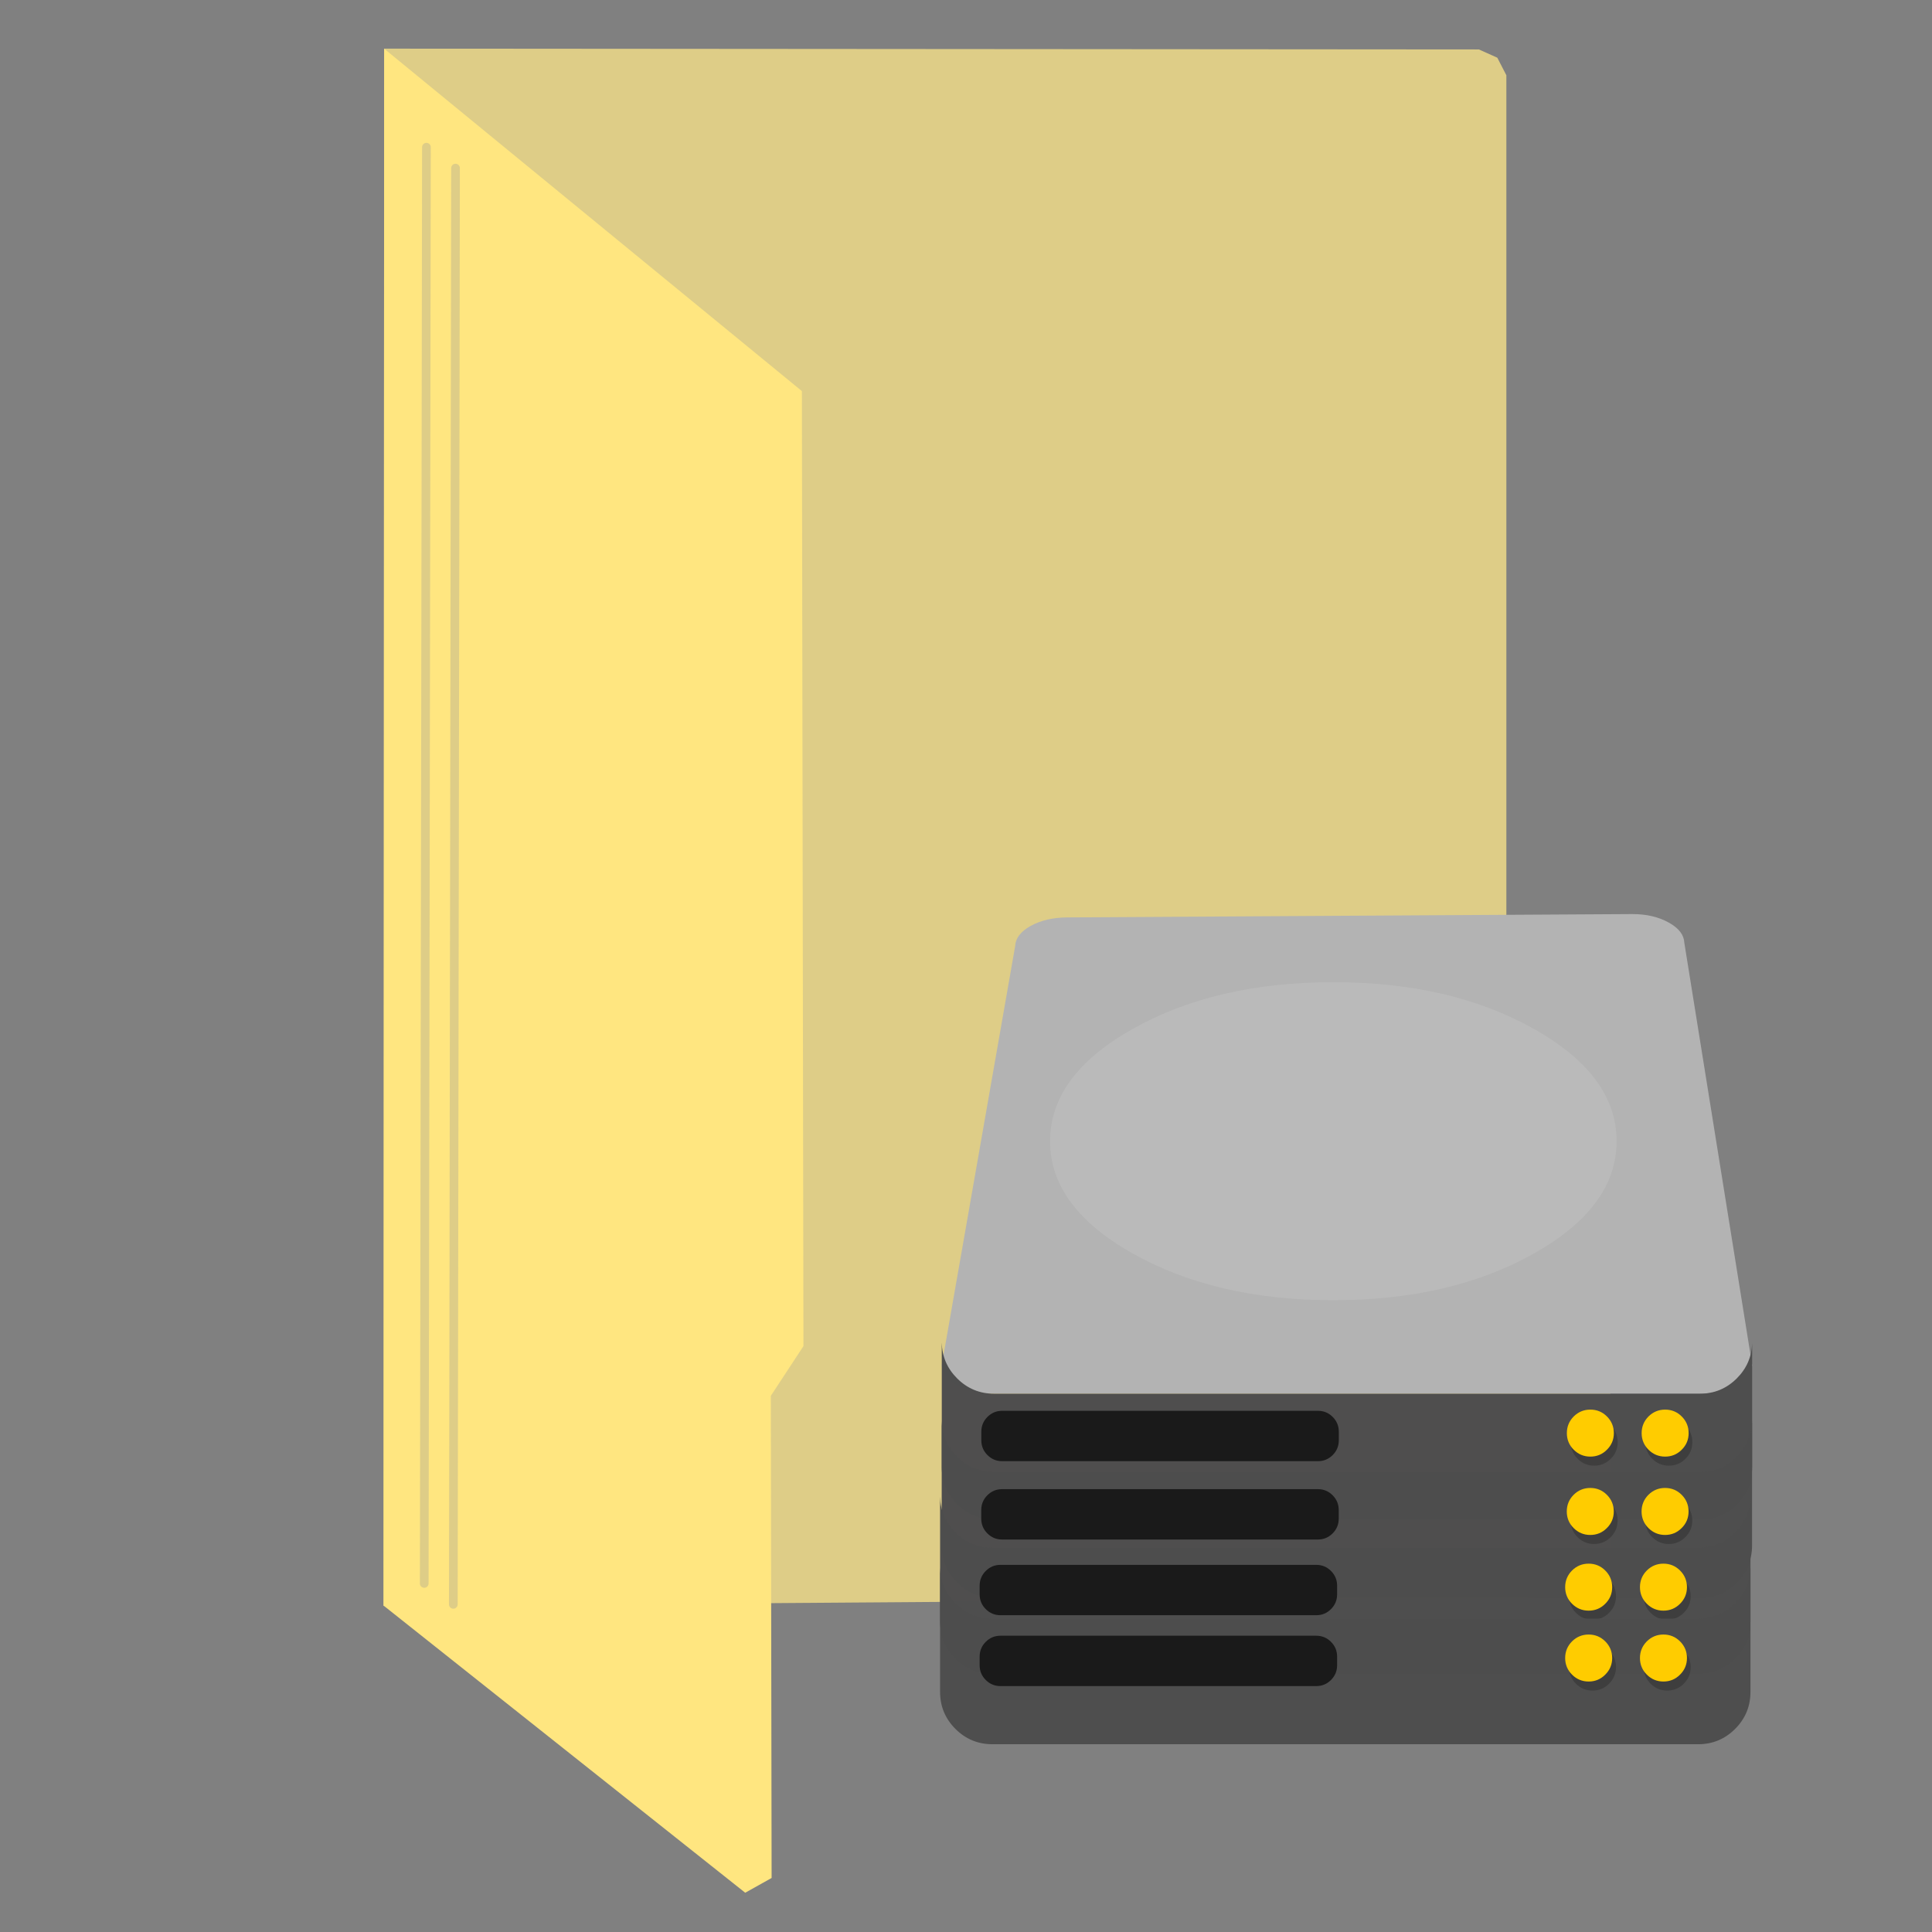 <?xml version="1.0" encoding="UTF-8" standalone="no"?>
<!-- Created with Inkscape (http://www.inkscape.org/) -->

<svg
   xmlns:dc="http://purl.org/dc/elements/1.1/"
   xmlns:cc="http://creativecommons.org/ns#"
   xmlns:rdf="http://www.w3.org/1999/02/22-rdf-syntax-ns#"
   xmlns:svg="http://www.w3.org/2000/svg"
   xmlns="http://www.w3.org/2000/svg"
   xmlns:sodipodi="http://sodipodi.sourceforge.net/DTD/sodipodi-0.dtd"
   xmlns:inkscape="http://www.inkscape.org/namespaces/inkscape"
   width="512"
   height="512"
   id="svg2"
   version="1.1"
   inkscape:version="0.48.5 r10040"
   sodipodi:docname="network-server.svg">
  <rect width="100%" height="100%" fill="#808080" stroke="none"/>
  <defs
     id="defs4" />
  <sodipodi:namedview
     id="base"
     pagecolor="#ffffff"
     bordercolor="#666666"
     borderopacity="1.0"
     inkscape:pageopacity="0.0"
     inkscape:pageshadow="2"
     inkscape:zoom="0.49497475"
     inkscape:cx="-14.568902"
     inkscape:cy="199.39112"
     inkscape:document-units="px"
     inkscape:current-layer="layer1"
     showgrid="false"
     inkscape:window-width="1366"
     inkscape:window-height="716"
     inkscape:window-x="0"
     inkscape:window-y="0"
     inkscape:window-maximized="1" />
  <g
     inkscape:label="Layer 1"
     inkscape:groupmode="layer"
     id="layer1"
     transform="translate(0,-540.362)">
    <path
       style="fill:#decd87;stroke:none"
       d="m 101.806,553.252 290.123,0.218 4.874,2.182 2.401,4.656 0,244.073 27.426,28.081 0.218,126.438 -6.911,4.729 -318.277,2.328 z"
       id="path2996"
       inkscape:connector-curvature="0" />
    <path
       style="fill:#ffe680;stroke:none"
       d="m 101.806,553.263 110.702,90.743 0.412,253.091 -8.642,13.169 0.206,127.78 -6.996,3.909 -95.851,-76.106 z"
       id="path3766"
       inkscape:connector-curvature="0"
       sodipodi:nodetypes="cccccccc" />
    <path
       style="fill:none;stroke:#decd87;stroke-width:2.305px;stroke-linecap:round;stroke-linejoin:miter;stroke-opacity:1"
       d="m 112.427,959.992 0.582,-380.623"
       id="path3768"
       inkscape:connector-curvature="0" />
    <path
       style="fill:none;stroke:#decd87;stroke-width:2.305px;stroke-linecap:round;stroke-linejoin:miter;stroke-opacity:1"
       d="m 120.137,965.531 0.582,-380.623"
       id="path3768-3"
       inkscape:connector-curvature="0" />
    <path
       id="path1"
       d="m 442.296,784.882 c -2.705,-1.518 -5.978,-2.304 -9.806,-2.281 l -149.59,0.884 c -3.828,0.023 -7.101,0.763 -9.806,2.281 -2.621,1.471 -3.981,3.247 -4.064,5.31 l 0,-0.004 -19.45,111.054 c 0.085,2.061 1.439,3.829 4.064,5.302 2.705,1.518 5.978,2.281 9.806,2.281 l 187.017,0 c 3.828,0 7.101,-0.763 9.806,-2.281 2.621,-1.471 3.981,-3.239 4.064,-5.302 l -17.976,-111.938 0,0.004 c -0.083,-2.063 -1.442,-3.838 -4.064,-5.31 z"
       inkscape:connector-curvature="0"
       style="fill:#b3b3b3;fill-opacity:1"
       sodipodi:nodetypes="ssssccccssccccs" />
    <path
       id="path2"
       d="m 253.644,905.645 q -3.937,-3.937 -4.064,-9.445 l 0,32.926 c 0,3.828 1.359,7.101 4.064,9.806 2.705,2.704 5.978,4.064 9.806,4.064 l 187.017,0 c 3.828,0 7.101,-1.359 9.806,-4.064 2.705,-2.705 4.064,-5.978 4.064,-9.806 l 0,-32.926 c -0.083,3.676 -1.442,6.824 -4.064,9.445 -2.705,2.704 -5.978,4.064 -9.806,4.064 l -187.017,0 c -3.828,0 -7.101,-1.359 -9.806,-4.064 z"
       inkscape:connector-curvature="0"
       style="fill:#4d4d4d;fill-opacity:0.988" />
    <g
       transform="matrix(0.277,0,0,0.277,211.31,665.493)"
       id="Calque.__204"
       style="fill:#1a1a1a">
      <g
         id="Symbole.__2026_1"
         overflow="visible"
         style="fill:#1a1a1a;overflow:visible">
        <g
           id="Calque.__208"
           style="fill:#1a1a1a">
          <g
             id="shape17"
             style="fill:#1a1a1a">
            <path
               inkscape:connector-curvature="0"
               id="path11"
               d="m 518,918 q 0,-8.3 -5.85,-14.15 C 508.25,899.95 503.55,898 498,898 l -302,0 c -5.55,0 -10.25,1.95 -14.15,5.85 -3.9,3.9 -5.85,8.6 -5.85,14.15 l 0,8.2 c 0,5.55 1.95,10.25 5.85,14.15 3.9,3.9 8.6,5.85 14.15,5.85 l 302,0 c 5.55,0 10.25,-1.95 14.15,-5.85 3.9,-3.9 5.85,-8.6 5.85,-14.15 l 0,-8.2 z"
               style="fill:#1a1a1a;fill-opacity:1" />
          </g>
        </g>
      </g>
    </g>
    <g
       transform="matrix(0.277,0,0,0.277,211.31,665.493)"
       id="Calque.__205">
      <g
         id="shape6">
        <path
           style="fill:#000000;fill-opacity:0.2"
           inkscape:connector-curvature="0"
           id="path3"
           d="M 849.65,912.15 Q 843.1,905.6 833.8,905.6 c -6.2,0 -11.5,2.2 -15.9,6.55 -4.35,4.4 -6.55,9.7 -6.55,15.9 0,6.2 2.2,11.5 6.55,15.85 4.4,4.4 9.7,6.6 15.9,6.6 6.2,0 11.5,-2.2 15.85,-6.6 4.4,-4.35 6.6,-9.65 6.6,-15.85 0,-6.2 -2.2,-11.5 -6.6,-15.9 z m -64.85,15.9 c 0,-6.2 -2.2,-11.5 -6.6,-15.9 -4.35,-4.35 -9.65,-6.55 -15.85,-6.55 -6.2,0 -11.5,2.2 -15.9,6.55 -4.35,4.4 -6.55,9.7 -6.55,15.9 0,6.2 2.2,11.5 6.55,15.85 4.4,4.4 9.7,6.6 15.9,6.6 6.2,0 11.5,-2.2 15.85,-6.6 4.4,-4.35 6.6,-9.65 6.6,-15.85 z" />
      </g>
    </g>
    <path
       id="path6"
       d="m 406.426,872.587 q 21.983,-12.34 21.983,-29.795 c 0,-11.639 -7.323,-21.566 -21.983,-29.795 -14.66,-8.229 -32.344,-12.34 -53.079,-12.34 -20.735,0 -38.419,4.111 -53.079,12.34 -14.66,8.229 -21.983,18.156 -21.983,29.795 0,11.639 7.323,21.566 21.983,29.795 14.66,8.229 32.344,12.34 53.079,12.34 20.735,0 38.419,-4.111 53.079,-12.34 z"
       inkscape:connector-curvature="0"
       style="fill:#ffffff;fill-opacity:0.098" />
    <path
       id="path7"
       d="m 441.28,926.379 c 1.72,0 3.19,-0.61 4.397,-1.831 1.221,-1.207 1.831,-2.677 1.831,-4.397 0,-1.72 -0.61,-3.19 -1.831,-4.411 -1.207,-1.207 -2.677,-1.817 -4.397,-1.817 -1.72,0 -3.19,0.61 -4.411,1.817 -1.207,1.22 -1.817,2.691 -1.817,4.411 0,1.72 0.61,3.19 1.817,4.397 1.221,1.221 2.691,1.831 4.411,1.831 z M 427.688,920.151 c 0,-1.72 -0.61,-3.19 -1.831,-4.411 -1.207,-1.207 -2.677,-1.817 -4.397,-1.817 -1.72,0 -3.19,0.61 -4.411,1.817 -1.207,1.22 -1.817,2.691 -1.817,4.411 0,1.72 0.61,3.19 1.817,4.397 1.221,1.221 2.691,1.831 4.411,1.831 1.72,0 3.19,-0.61 4.397,-1.831 1.221,-1.207 1.831,-2.677 1.831,-4.397 z"
       inkscape:connector-curvature="0"
       style="fill:#ffcc00;fill-opacity:1" />
    <path
       id="path2-3"
       d="m 253.624,926.406 q -3.937,-3.937 -4.064,-9.445 l 0,32.926 c 0,3.828 1.359,7.101 4.064,9.806 2.705,2.705 5.978,4.064 9.806,4.064 l 187.017,0 c 3.828,0 7.101,-1.359 9.806,-4.064 2.705,-2.705 4.064,-5.978 4.064,-9.806 l 0,-32.926 c -0.083,3.675 -1.442,6.824 -4.064,9.445 -2.705,2.705 -5.978,4.064 -9.806,4.064 l -187.017,0 c -3.828,0 -7.101,-1.359 -9.806,-4.064 z"
       inkscape:connector-curvature="0"
       style="fill:#4d4d4d;fill-opacity:0.988" />
    <g
       transform="matrix(0.277,0,0,0.277,211.29,686.254)"
       id="Calque.__204-6"
       style="fill:#1a1a1a">
      <g
         id="Symbole.__2026_1-7"
         overflow="visible"
         style="fill:#1a1a1a;overflow:visible">
        <g
           id="Calque.__208-5"
           style="fill:#1a1a1a">
          <g
             id="shape17-3"
             style="fill:#1a1a1a">
            <path
               inkscape:connector-curvature="0"
               id="path11-5"
               d="m 518,918 q 0,-8.3 -5.85,-14.15 C 508.25,899.95 503.55,898 498,898 l -302,0 c -5.55,0 -10.25,1.95 -14.15,5.85 -3.9,3.9 -5.85,8.6 -5.85,14.15 l 0,8.2 c 0,5.55 1.95,10.25 5.85,14.15 3.9,3.9 8.6,5.85 14.15,5.85 l 302,0 c 5.55,0 10.25,-1.95 14.15,-5.85 3.9,-3.9 5.85,-8.6 5.85,-14.15 l 0,-8.2 z"
               style="fill:#1a1a1a;fill-opacity:1" />
          </g>
        </g>
      </g>
    </g>
    <g
       transform="matrix(0.277,0,0,0.277,211.29,686.254)"
       id="Calque.__205-6">
      <g
         id="shape6-2">
        <path
           style="fill:#000000;fill-opacity:0.2"
           inkscape:connector-curvature="0"
           id="path3-9"
           d="M 849.65,912.15 Q 843.1,905.6 833.8,905.6 c -6.2,0 -11.5,2.2 -15.9,6.55 -4.35,4.4 -6.55,9.7 -6.55,15.9 0,6.2 2.2,11.5 6.55,15.85 4.4,4.4 9.7,6.6 15.9,6.6 6.2,0 11.5,-2.2 15.85,-6.6 4.4,-4.35 6.6,-9.65 6.6,-15.85 0,-6.2 -2.2,-11.5 -6.6,-15.9 z m -64.85,15.9 c 0,-6.2 -2.2,-11.5 -6.6,-15.9 -4.35,-4.35 -9.65,-6.55 -15.85,-6.55 -6.2,0 -11.5,2.2 -15.9,6.55 -4.35,4.4 -6.55,9.7 -6.55,15.9 0,6.2 2.2,11.5 6.55,15.85 4.4,4.4 9.7,6.6 15.9,6.6 6.2,0 11.5,-2.2 15.85,-6.6 4.4,-4.35 6.6,-9.65 6.6,-15.85 z" />
      </g>
    </g>
    <path
       id="path7-1"
       d="m 441.26,947.139 c 1.72,0 3.19,-0.61 4.397,-1.831 1.221,-1.207 1.831,-2.677 1.831,-4.397 0,-1.72 -0.61,-3.19 -1.831,-4.411 -1.207,-1.207 -2.677,-1.817 -4.397,-1.817 -1.72,0 -3.19,0.61 -4.41,1.817 -1.207,1.221 -1.817,2.691 -1.817,4.411 0,1.72 0.61,3.19 1.817,4.397 1.22,1.22 2.691,1.831 4.41,1.831 z m -13.592,-6.227 c 0,-1.72 -0.61,-3.19 -1.831,-4.411 -1.207,-1.207 -2.677,-1.817 -4.397,-1.817 -1.72,0 -3.19,0.61 -4.411,1.817 -1.207,1.221 -1.817,2.691 -1.817,4.411 0,1.72 0.61,3.19 1.817,4.397 1.221,1.22 2.691,1.831 4.411,1.831 1.72,0 3.19,-0.61 4.397,-1.831 1.221,-1.207 1.831,-2.677 1.831,-4.397 z"
       inkscape:connector-curvature="0"
       style="fill:#ffcc00;fill-opacity:1" />
    <path
       id="path2-2"
       d="m 253.197,946.469 q -3.937,-3.937 -4.064,-9.445 l 0,32.926 c 0,3.828 1.359,7.101 4.064,9.806 2.705,2.705 5.978,4.064 9.806,4.064 l 187.017,0 c 3.828,0 7.101,-1.359 9.806,-4.064 2.705,-2.704 4.064,-5.978 4.064,-9.806 l 0,-32.926 c -0.083,3.675 -1.442,6.824 -4.064,9.445 -2.705,2.704 -5.978,4.064 -9.806,4.064 l -187.017,0 c -3.828,0 -7.101,-1.359 -9.806,-4.064 z"
       inkscape:connector-curvature="0"
       style="fill:#4d4d4d;fill-opacity:0.988" />
    <g
       transform="matrix(0.277,0,0,0.277,210.863,706.316)"
       id="Calque.__204-7"
       style="fill:#1a1a1a">
      <g
         id="Symbole.__2026_1-0"
         overflow="visible"
         style="fill:#1a1a1a;overflow:visible">
        <g
           id="Calque.__208-9"
           style="fill:#1a1a1a">
          <g
             id="shape17-36"
             style="fill:#1a1a1a">
            <path
               inkscape:connector-curvature="0"
               id="path11-0"
               d="m 518,918 q 0,-8.3 -5.85,-14.15 C 508.25,899.95 503.55,898 498,898 l -302,0 c -5.55,0 -10.25,1.95 -14.15,5.85 -3.9,3.9 -5.85,8.6 -5.85,14.15 l 0,8.2 c 0,5.55 1.95,10.25 5.85,14.15 3.9,3.9 8.6,5.85 14.15,5.85 l 302,0 c 5.55,0 10.25,-1.95 14.15,-5.85 3.9,-3.9 5.85,-8.6 5.85,-14.15 l 0,-8.2 z"
               style="fill:#1a1a1a;fill-opacity:1" />
          </g>
        </g>
      </g>
    </g>
    <g
       transform="matrix(0.277,0,0,0.277,210.863,706.316)"
       id="Calque.__205-62">
      <g
         id="shape6-6">
        <path
           style="fill:#000000;fill-opacity:0.2"
           inkscape:connector-curvature="0"
           id="path3-1"
           d="M 849.65,912.15 Q 843.1,905.6 833.8,905.6 c -6.2,0 -11.5,2.2 -15.9,6.55 -4.35,4.4 -6.55,9.7 -6.55,15.9 0,6.2 2.2,11.5 6.55,15.85 4.4,4.4 9.7,6.6 15.9,6.6 6.2,0 11.5,-2.2 15.85,-6.6 4.4,-4.35 6.6,-9.65 6.6,-15.85 0,-6.2 -2.2,-11.5 -6.6,-15.9 z m -64.85,15.9 c 0,-6.2 -2.2,-11.5 -6.6,-15.9 -4.35,-4.35 -9.65,-6.55 -15.85,-6.55 -6.2,0 -11.5,2.2 -15.9,6.55 -4.35,4.4 -6.55,9.7 -6.55,15.9 0,6.2 2.2,11.5 6.55,15.85 4.4,4.4 9.7,6.6 15.9,6.6 6.2,0 11.5,-2.2 15.85,-6.6 4.4,-4.35 6.6,-9.65 6.6,-15.85 z" />
      </g>
    </g>
    <path
       id="path7-8"
       d="m 440.833,967.202 c 1.72,0 3.19,-0.61 4.397,-1.831 1.221,-1.207 1.831,-2.677 1.831,-4.397 0,-1.72 -0.61,-3.19 -1.831,-4.411 -1.207,-1.207 -2.677,-1.817 -4.397,-1.817 -1.72,0 -3.19,0.61 -4.411,1.817 -1.207,1.22 -1.817,2.691 -1.817,4.411 0,1.72 0.61,3.19 1.817,4.397 1.221,1.221 2.691,1.831 4.411,1.831 z m -13.592,-6.227 c 0,-1.72 -0.61,-3.19 -1.831,-4.411 -1.207,-1.207 -2.677,-1.817 -4.397,-1.817 -1.72,0 -3.19,0.61 -4.411,1.817 -1.207,1.22 -1.817,2.691 -1.817,4.411 0,1.72 0.61,3.19 1.817,4.397 1.221,1.221 2.691,1.831 4.411,1.831 1.72,0 3.19,-0.61 4.397,-1.831 1.22,-1.207 1.831,-2.677 1.831,-4.397 z"
       inkscape:connector-curvature="0"
       style="fill:#ffcc00;fill-opacity:1" />
    <path
       id="path2-7"
       d="m 253.197,965.25 q -3.937,-3.937 -4.064,-9.445 l 0,32.926 c 0,3.828 1.359,7.101 4.064,9.806 2.705,2.705 5.978,4.064 9.806,4.064 l 187.017,0 c 3.828,0 7.101,-1.359 9.806,-4.064 2.705,-2.705 4.064,-5.978 4.064,-9.806 l 0,-32.926 c -0.083,3.675 -1.442,6.824 -4.064,9.445 -2.705,2.704 -5.978,4.064 -9.806,4.064 l -187.017,0 c -3.828,0 -7.101,-1.359 -9.806,-4.064 z"
       inkscape:connector-curvature="0"
       style="fill:#4d4d4d;fill-opacity:0.988" />
    <g
       transform="matrix(0.277,0,0,0.277,210.863,725.098)"
       id="Calque.__204-9"
       style="fill:#1a1a1a">
      <g
         id="Symbole.__2026_1-2"
         overflow="visible"
         style="fill:#1a1a1a;overflow:visible">
        <g
           id="Calque.__208-0"
           style="fill:#1a1a1a">
          <g
             id="shape17-2"
             style="fill:#1a1a1a">
            <path
               inkscape:connector-curvature="0"
               id="path11-3"
               d="m 518,918 q 0,-8.3 -5.85,-14.15 C 508.25,899.95 503.55,898 498,898 l -302,0 c -5.55,0 -10.25,1.95 -14.15,5.85 -3.9,3.9 -5.85,8.6 -5.85,14.15 l 0,8.2 c 0,5.55 1.95,10.25 5.85,14.15 3.9,3.9 8.6,5.85 14.15,5.85 l 302,0 c 5.55,0 10.25,-1.95 14.15,-5.85 3.9,-3.9 5.85,-8.6 5.85,-14.15 l 0,-8.2 z"
               style="fill:#1a1a1a;fill-opacity:1" />
          </g>
        </g>
      </g>
    </g>
    <g
       transform="matrix(0.277,0,0,0.277,210.863,725.098)"
       id="Calque.__205-7">
      <g
         id="shape6-5">
        <path
           style="fill:#000000;fill-opacity:0.2"
           inkscape:connector-curvature="0"
           id="path3-92"
           d="M 849.65,912.15 Q 843.1,905.6 833.8,905.6 c -6.2,0 -11.5,2.2 -15.9,6.55 -4.35,4.4 -6.55,9.7 -6.55,15.9 0,6.2 2.2,11.5 6.55,15.85 4.4,4.4 9.7,6.6 15.9,6.6 6.2,0 11.5,-2.2 15.85,-6.6 4.4,-4.35 6.6,-9.65 6.6,-15.85 0,-6.2 -2.2,-11.5 -6.6,-15.9 z m -64.85,15.9 c 0,-6.2 -2.2,-11.5 -6.6,-15.9 -4.35,-4.35 -9.65,-6.55 -15.85,-6.55 -6.2,0 -11.5,2.2 -15.9,6.55 -4.35,4.4 -6.55,9.7 -6.55,15.9 0,6.2 2.2,11.5 6.55,15.85 4.4,4.4 9.7,6.6 15.9,6.6 6.2,0 11.5,-2.2 15.85,-6.6 4.4,-4.35 6.6,-9.65 6.6,-15.85 z" />
      </g>
    </g>
    <path
       id="path7-2"
       d="m 440.833,985.983 c 1.72,0 3.19,-0.61 4.397,-1.831 1.221,-1.207 1.831,-2.677 1.831,-4.397 0,-1.72 -0.61,-3.19 -1.831,-4.41 -1.207,-1.207 -2.677,-1.817 -4.397,-1.817 -1.72,0 -3.19,0.61 -4.411,1.817 -1.207,1.22 -1.817,2.691 -1.817,4.41 0,1.72 0.61,3.19 1.817,4.397 1.221,1.221 2.691,1.831 4.411,1.831 z m -13.592,-6.227 c 0,-1.72 -0.61,-3.19 -1.831,-4.41 -1.207,-1.207 -2.677,-1.817 -4.397,-1.817 -1.72,0 -3.19,0.61 -4.411,1.817 -1.207,1.22 -1.817,2.691 -1.817,4.41 0,1.72 0.61,3.19 1.817,4.397 1.221,1.221 2.691,1.831 4.411,1.831 1.72,0 3.19,-0.61 4.397,-1.831 1.22,-1.207 1.831,-2.677 1.831,-4.397 z"
       inkscape:connector-curvature="0"
       style="fill:#ffcc00;fill-opacity:1" />
  </g>
</svg>
